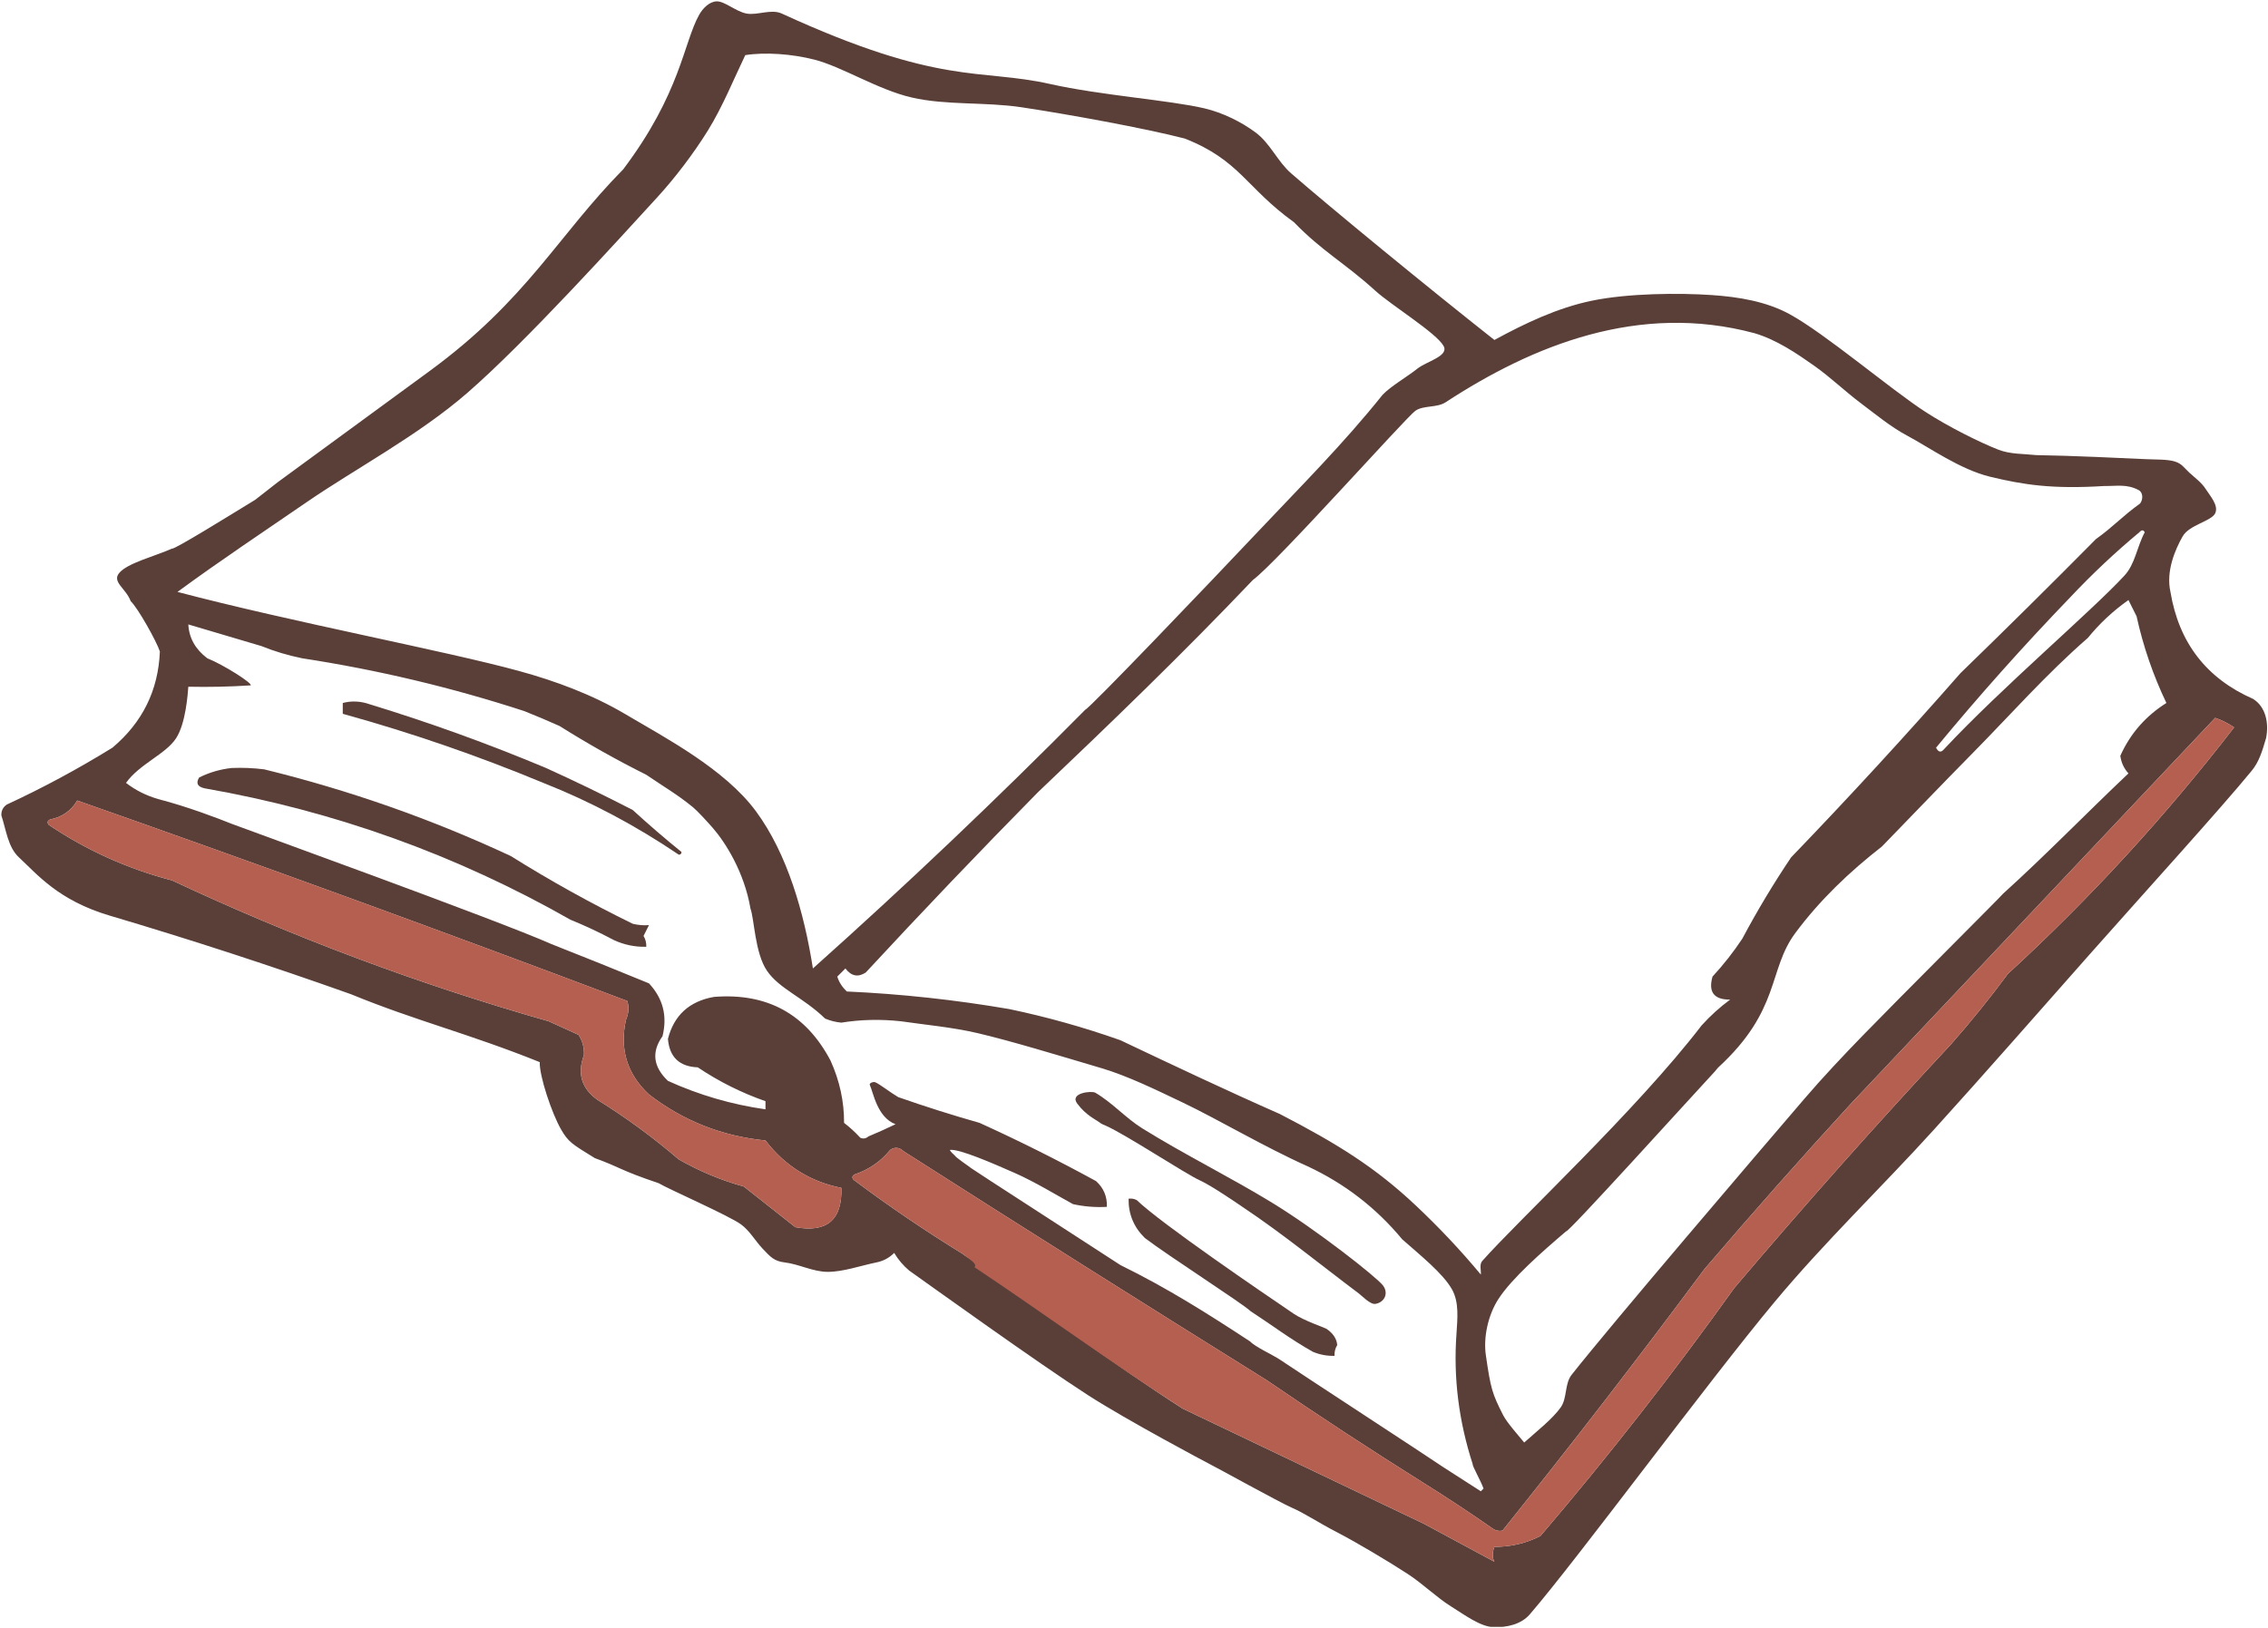 <?xml version="1.0" encoding="UTF-8" standalone="no"?>
<!DOCTYPE svg PUBLIC "-//W3C//DTD SVG 1.1//EN" "http://www.w3.org/Graphics/SVG/1.1/DTD/svg11.dtd">
<svg width="100%" height="100%" viewBox="0 0 837 601" version="1.1" xmlns="http://www.w3.org/2000/svg" xmlns:xlink="http://www.w3.org/1999/xlink" xml:space="preserve" xmlns:serif="http://www.serif.com/" style="fill-rule:evenodd;clip-rule:evenodd;stroke-linejoin:round;stroke-miterlimit:2;">
    <g id="Artboard1" transform="matrix(1,0,0,1,-82.496,-213.499)">
        <rect x="82.496" y="213.499" width="836.797" height="600.535" style="fill:none;"/>
        <g>
            <g>
                <g>
                    <clipPath id="_clip1">
                        <rect x="82.496" y="213.499" width="836.797" height="600.535"/>
                    </clipPath>
                    <g clip-path="url(#_clip1)">
                        <g transform="matrix(1,0,0,1,0.496,0.499)">
                            <g>
                                <path d="M551.5,657C568.041,667.112 589.902,684.345 592.346,687.473C594.567,690.315 593.004,693.777 589.566,694.323C587.709,694.617 584.634,691.351 583.5,690.5C569.209,679.776 555.366,668.411 540.5,658.5C539.716,657.977 529.126,650.649 524.807,648.727C519.629,646.424 497.492,631.798 490,628.5C489.4,628.236 488.589,627.957 488,627.5C486.259,626.147 482.847,624.804 479.551,620.383C476.589,616.41 484.871,615.589 486.196,616.358C492.482,620.006 497.397,625.694 503.568,629.534C519.202,639.264 535.789,647.396 551.5,657Z" style="fill:rgb(89,63,56);"/>
                                <path d="M575.5,709.5C574.766,710.708 574.433,712.041 574.5,713.5C571.729,713.579 569.063,713.079 566.5,712C558.278,707.396 551.333,702.097 543.555,697.035C540.413,694.066 513.487,676.828 504.5,670C500.423,666.015 498.423,661.181 498.5,655.5C499.552,655.351 500.552,655.517 501.5,656C510.48,664.651 547.833,690.083 559.5,698C563.141,700.471 570.778,703.082 571.5,703.5C573.962,705.167 575.295,707.167 575.5,709.5Z" style="fill:rgb(89,63,56);"/>
                                <path d="M292.5,552.5C250.385,528.546 205.385,512.38 157.5,504C154.876,503.424 154.209,502.09 155.5,500C159.307,498.119 163.307,496.953 167.5,496.5C171.514,496.334 175.514,496.501 179.5,497C210.965,504.709 241.299,515.376 270.5,529C285.017,538.094 300.017,546.428 315.5,554C317.473,554.495 319.473,554.662 321.5,554.5C320.847,555.807 320.18,557.14 319.5,558.5C320.246,559.736 320.579,561.07 320.5,562.5C316.313,562.605 312.313,561.772 308.5,560C303.235,557.199 297.901,554.699 292.5,552.5Z" style="fill:rgb(89,63,56);"/>
                                <path d="M208.5,472.5C211.782,471.634 215.115,471.801 218.5,473C240.632,479.764 262.299,487.598 283.5,496.5C294.228,501.364 304.895,506.531 315.5,512C321.372,517.376 327.372,522.543 333.5,527.5C333.5,528.167 333.167,528.5 332.5,528.5C316.505,517.678 299.838,508.845 282.5,502C258.344,491.963 233.678,483.463 208.5,476.5L208.5,472.5Z" style="fill:rgb(89,63,56);"/>
                                <g transform="matrix(1,0,0,1,82,213)">
                                    <path d="M264.5,0.5C267.417,0.417 271.606,4.27 275.5,5C279.5,5.75 284.562,3.192 288.5,5C347.159,31.927 361.5,25.167 387.5,31C406.269,35.211 431.833,37 444.5,40C451.319,41.615 458.167,45 463.5,49C468.793,52.97 471.507,59.659 476.5,64C491.167,76.75 526.132,105.478 551.5,125.5C562.955,119.271 574.83,113.616 587.5,111C600.881,108.237 619.619,108.091 631.785,108.924C641.62,109.598 651.852,111.268 660.5,116C673.619,123.179 697.667,143.667 710.5,152C719.003,157.521 730.667,163.333 737.5,166C741.891,167.714 746.81,167.497 751.5,168C765.022,168.211 783.486,169.108 792,169.5C795.535,169.662 799.915,169.516 802.582,170.349C805.249,171.182 805.75,172.417 808,174.5C810.075,176.422 812.487,178.11 814,180.5C815.583,183 818.906,186.605 817.5,189.5C816.083,192.417 807.924,193.74 805.5,198C802.75,202.833 799.269,210.871 801,218.5C804.113,237.262 814.28,250.428 831.5,258C836.231,260.956 837.367,267.029 836.303,272.407C834.854,277.306 833.781,281.089 831,284.5C820.116,297.849 790.525,330.442 771,352.5C751.986,373.981 733.115,395.592 713.851,416.849C694.518,438.183 673.503,458.305 655,480.5C630.108,510.358 581.806,575.975 564.5,596C561.422,599.562 556.153,600.83 551.165,600.65C546.31,600.474 540.556,596.16 535.5,593C530.167,589.667 525.085,584.639 519.5,581C512.548,576.469 500.772,569.441 493.79,565.818C485.616,561.578 481.759,558.738 476.592,556.488C472.216,554.583 449.439,541.963 446.606,540.546C445.273,539.879 416.028,524.355 401.5,515C382.982,503.075 343.498,474.668 335.5,469C333.291,467.127 331.458,464.96 330,462.5C328.2,464.317 326.034,465.484 323.5,466C317.512,467.231 311.167,469.5 305.5,469.5C300.041,469.5 294.949,466.65 289.5,466C285.721,465.549 284.33,463.991 281.5,461C278.668,458.006 276.731,454.382 273.5,452C269.121,448.771 246.66,438.927 243.094,436.778C228.46,431.83 229.404,431.118 219.5,427.5C211.11,422.316 209.746,421.61 207.03,416.872C203.645,410.968 199.026,397.248 199.192,392.078C172.917,381.501 153.614,376.893 129.5,367C100.104,356.535 70.437,346.868 40.5,338C21.438,332.353 13.667,322.666 7,316.5C2.887,312.695 2.273,306.316 0.5,301C0.439,299.289 1.106,297.956 2.5,297C15.764,290.862 28.764,283.862 41.5,276C52.585,266.665 58.418,254.832 59,240.5C57.861,236.888 50.903,224.435 48.247,221.939C46.462,217.151 41.203,214.826 44,211.5C47.083,207.833 56.975,205.399 63.5,202.5C64.192,203.025 85.137,190.02 94.184,184.496L102.5,178C121.167,164.333 139.833,150.667 158.5,137C194.548,110.607 205.802,87.03 230,62.5C251.178,34.41 252.25,15.833 258,5.5C259.329,3.111 261.768,0.578 264.5,0.5ZM789.5,196.5C780.568,203.929 772.068,211.929 764,220.5C746.758,238.405 730.258,256.905 714.5,276C715.352,277.728 716.352,277.895 717.5,276.5C738.59,253.92 771.667,225.833 784,212.5C788,208.176 788.527,202.129 791.5,196.5C791.03,195.537 790.363,195.537 789.5,196.5ZM28.5,295.5C26.25,299.299 22.917,301.632 18.5,302.5C17.479,303.002 17.312,303.668 18,304.5C31.964,313.897 47.13,320.73 63.5,325C108.384,346.074 154.717,363.408 202.5,377C206.167,378.667 209.833,380.333 213.5,382C214.98,384.247 215.647,386.747 215.5,389.5C212.96,396.311 214.626,401.811 220.5,406C231.062,412.561 241.062,419.894 250.5,428C258.158,432.369 266.158,435.703 274.5,438C280.833,443 287.167,448 293.5,453C305.19,455.14 310.857,450.306 310.5,438.5C299.018,436.2 289.685,430.367 282.5,421C266.475,419.42 252.141,413.753 239.5,404C231.448,396.508 228.615,387.342 231,376.5C232.039,374.099 232.206,371.766 231.5,369.5C164.116,344.039 96.449,319.372 28.5,295.5ZM467.5,509.5C422.721,481.605 378.054,453.438 333.5,425C331.861,423.481 330.194,423.314 328.5,424.5C325.071,428.722 320.738,431.722 315.5,433.5C314.479,434.002 314.312,434.668 315,435.5C328.067,445.285 341.567,454.452 355.5,463C356.833,464.333 362.538,466.735 361.205,468.068C388.034,485.983 409.329,502.582 436.5,520C466.219,534.194 495.886,548.361 525.5,562.5C534.137,567.153 542.803,571.819 551.5,576.5C550.696,574.982 550.696,573.148 551.5,571C557.51,571.038 563.176,569.705 568.5,567C593.661,537.497 617.495,506.997 640,475.5C665.924,444.905 692.591,414.905 720,385.5C727.379,377.123 734.379,368.456 741,359.5C771.315,331.675 799.148,301.342 824.5,268.5C822.183,266.945 819.849,265.778 817.5,265C772.667,312.5 727.833,360 683,407.5C664.628,427.536 646.628,447.87 629,468.5C604.772,501.118 579.938,533.285 554.5,565C553.092,565.315 551.759,564.982 550.5,564C542.284,558.278 533.951,552.778 525.5,547.5C505.874,535.193 486.54,522.526 467.5,509.5ZM533.5,148.5C530.261,150.617 525.266,149.548 522.327,151.651C518.714,154.238 471.071,207.772 462.386,214.078C436.553,241.245 410.167,266.667 383,292.5C361.496,314.337 340.33,336.504 319.5,359C316.653,360.852 314.153,360.352 312,357.5L309,360.5C309.594,362.482 310.76,364.316 312.5,366C332.477,366.899 352.477,369.066 372.5,372.5C386.416,375.416 400.083,379.249 413.5,384C433.047,393.274 452.551,402.509 472.337,411.235C493.692,422.287 507.621,430.995 522.5,445C531.077,453.073 539.077,461.573 546.5,470.5C546.654,469.091 545.889,466.754 547,465.5C560.583,450.167 603.825,410.013 628,378.5C631.201,374.964 634.701,371.797 638.5,369C632.542,369.044 630.375,366.21 632,360.5C636.048,356.12 639.715,351.454 643,346.5C648.497,336.169 654.497,326.169 661,316.5C682.436,294.237 703.269,271.571 723.5,248.5C740.272,232.229 756.938,215.729 773.5,199C779.833,194.5 783.448,190.382 789.781,185.882C790.875,184.514 791.021,181.872 789.261,180.907C784.872,178.61 781.436,179.451 776.492,179.414C757.278,180.598 746.773,178.945 734.5,176C723.418,173.341 711.951,165.143 703.86,160.829C697.723,157.557 692.139,152.898 686.485,148.648C680.758,144.343 675.587,139.293 669.5,135C663.091,130.48 655.731,125.447 647.5,123C604.82,111.535 565.61,127.506 533.5,148.5ZM634.068,394.089C633.771,394.456 633.263,395.094 632.825,395.566C623.48,405.635 578.217,455.687 578,454.5C569,462.167 557.942,471.876 553,479.5C549.146,485.445 547.397,493.671 548.347,500.24C550.129,512.556 550.646,514.359 554.726,522.392C556.133,525.162 560.606,530.176 562.5,532.5C567.152,528.349 573.083,523.667 576,519.5C578.418,516.046 577.387,510.809 580,507.5C595,488.5 648.107,426.357 666,405.5C672.835,397.532 680.055,389.896 687.359,382.356C699.564,369.756 739.229,330.16 739.234,329.898C754.577,316.054 770.51,299.656 785.5,285.5C783.826,283.651 782.826,281.484 782.5,279C786.151,270.842 791.818,264.342 799.5,259.5C794.606,249.257 790.939,238.59 788.5,227.5C787.518,225.594 786.518,223.594 785.5,221.5C779.851,225.483 774.851,230.149 770.5,235.5C755.446,248.554 741.167,264.667 728.5,277.5C717.074,289.076 702.39,304.398 694.5,312.5C682.494,321.839 671.479,332.378 662.5,344.5C652.428,358.098 657.213,372.833 634.068,394.089ZM65.5,218.5C107.867,229.668 163.874,240.135 191.434,247.663C205.116,251.401 218.654,256.445 230.859,263.67C245.454,272.31 267.477,283.861 279,299.5C290.524,315.138 296.759,336.776 300,357.5C334.461,326.707 367.961,294.874 400.5,262C402.134,261.506 446.209,215.378 464.5,196C480.052,179.523 495.747,163.853 510.248,145.729C513.246,142.562 519.667,138.85 523.064,136.1C526.38,133.414 534.794,131.502 532.766,127.747C530.171,122.94 513.471,112.706 507.49,107.263C496.353,97.126 488.029,92.863 477.5,82C459.876,69.351 457.603,59.158 437.227,51.141C422.304,47.278 393.736,42.113 376.948,39.59C363.563,37.578 349.241,38.932 336.5,36C323.952,33.113 310.743,24.608 300.5,22C292.259,19.902 282.352,19.186 275.041,20.351C270.811,29.143 266.714,39.326 261.317,48.056C255.92,56.785 248.924,65.888 242.656,72.729C227.853,88.886 194.069,126.235 172.5,145C154.476,160.681 131.076,173.069 113.243,185.319C97.268,196.292 81.227,206.952 65.5,218.5ZM358.439,431.243C359.074,431.793 399.472,457.836 413.5,467C430.807,475.495 445.344,484.696 461.371,495.201C463.205,497.206 469.689,500.104 472.412,501.94C480.767,507.573 526.178,537.187 532.5,541.5C537.138,544.489 541.805,547.489 546.5,550.5L547.5,549.5C546.44,546.532 543.291,541.086 543.5,540.5C538.343,524.576 536.343,508.576 537.5,492.5C537.855,486.775 538.566,480.717 535.804,475.883C532.47,470.05 524.501,463.665 517.5,457.5C507.879,445.883 496.213,436.883 482.5,430.5C466.751,423.459 449.155,413.028 436.5,407C426.719,402.34 416.153,397.168 406.57,394.327C389.993,389.411 373.066,384.246 360.721,381.358C351.452,379.19 341.134,378.263 332.5,377C324.988,376.178 317.655,376.345 310.5,377.5C308.436,377.313 306.436,376.813 304.5,376C296.386,368.117 287.608,365.067 283.019,358.3C278.586,351.766 278.363,339.107 276.961,335.4C274.692,321.989 267.736,310.988 263.016,305.586C260.737,302.978 257.269,299.242 255.719,297.97C249.966,293.247 244.747,290.277 238.5,286C227.51,280.507 216.843,274.507 206.5,268C202.178,266.062 197.845,264.229 193.5,262.5C166.731,253.778 139.397,247.278 111.5,243C106.253,241.928 101.253,240.428 96.5,238.5C87.513,235.838 78.513,233.171 69.5,230.5C69.76,235.496 72.093,239.663 76.5,243C82.55,245.405 93.357,252.311 92.5,253C84.841,253.5 77.174,253.666 69.5,253.5C69.278,256.39 68.539,267.038 65,272.5C61.167,278.417 51.524,281.962 46.5,289C50.079,291.754 54.079,293.754 58.5,295C69.236,297.801 79.883,301.855 85.717,304.188C88.549,305.321 183.432,339.587 203.5,348.5C215.485,353.221 227.485,358.054 239.5,363C244.68,368.551 246.346,375.051 244.5,382.5C240.371,388.294 241.038,393.794 246.5,399C258.009,404.226 270.009,407.726 282.5,409.5L282.5,406.5C273.65,403.408 265.317,399.242 257.5,394C250.735,393.734 247.068,390.234 246.5,383.5C248.735,374.772 254.402,369.605 263.5,368C283.09,366.458 297.424,374.291 306.5,391.5C309.877,398.962 311.544,406.629 311.5,414.5C313.65,416.149 315.65,417.982 317.5,420C318.577,420.47 319.577,420.303 320.5,419.5C323.846,418.104 327.179,416.604 330.5,415C323.66,412.468 322.25,403.083 321,400.5C320.675,399.829 322.315,399.206 323,399.5C324.75,400.25 328.565,403.285 331.5,405C341.427,408.476 351.427,411.643 361.5,414.5C375.989,421.078 390.322,428.245 404.5,436C407.288,438.523 408.621,441.69 408.5,445.5C404.278,445.737 400.111,445.404 396,444.5C390.261,441.38 381.94,436.27 374.5,433C366.917,429.666 353.832,423.91 350.5,424.5C351.147,425.494 351.459,425.711 352.272,426.459C352.767,427.367 357.664,430.571 358.439,431.243Z" style="fill:rgb(89,63,56);"/>
                                </g>
                                <path d="M607.5,775.5C577.886,761.361 548.219,747.194 518.5,733C491.329,715.582 468.467,698.699 441.638,680.784C442.971,679.451 438.833,677.333 437.5,676C423.567,667.452 410.067,658.285 397,648.5C396.312,647.668 396.479,647.002 397.5,646.5C402.738,644.722 407.071,641.722 410.5,637.5C412.194,636.314 413.861,636.481 415.5,638C460.054,666.438 504.721,694.605 549.5,722.5C568.54,735.526 587.874,748.193 607.5,760.5C615.951,765.778 624.284,771.278 632.5,777C633.759,777.982 635.092,778.315 636.5,778C661.938,746.285 686.772,714.118 711,681.5C728.628,660.87 746.628,640.536 765,620.5C809.833,573 854.667,525.5 899.5,478C901.849,478.778 904.183,479.945 906.5,481.5C881.148,514.342 853.315,544.675 823,572.5C816.379,581.456 809.379,590.123 802,598.5C774.591,627.905 747.924,657.905 722,688.5C699.495,719.997 675.661,750.497 650.5,780C645.176,782.705 639.51,784.038 633.5,784C632.696,786.148 632.696,787.982 633.5,789.5C624.803,784.819 616.137,780.153 607.5,775.5ZM110.5,508.5C178.449,532.372 246.116,557.039 313.5,582.5C314.206,584.766 314.039,587.099 313,589.5C310.615,600.342 313.448,609.508 321.5,617C334.141,626.753 348.475,632.42 364.5,634C371.685,643.367 381.018,649.2 392.5,651.5C392.857,663.306 387.19,668.14 375.5,666C369.167,661 362.833,656 356.5,651C348.158,648.703 340.158,645.369 332.5,641C323.062,632.894 313.062,625.561 302.5,619C296.626,614.811 294.96,609.311 297.5,602.5C297.647,599.747 296.98,597.247 295.5,595C291.833,593.333 288.167,591.667 284.5,590C236.717,576.408 190.384,559.074 145.5,538C129.13,533.73 113.964,526.897 100,517.5C99.312,516.668 99.479,516.002 100.5,515.5C104.917,514.632 108.25,512.299 110.5,508.5Z" style="fill:rgb(181,95,81);"/>
                            </g>
                        </g>
                    </g>
                </g>
            </g>
        </g>
    </g>
</svg>
